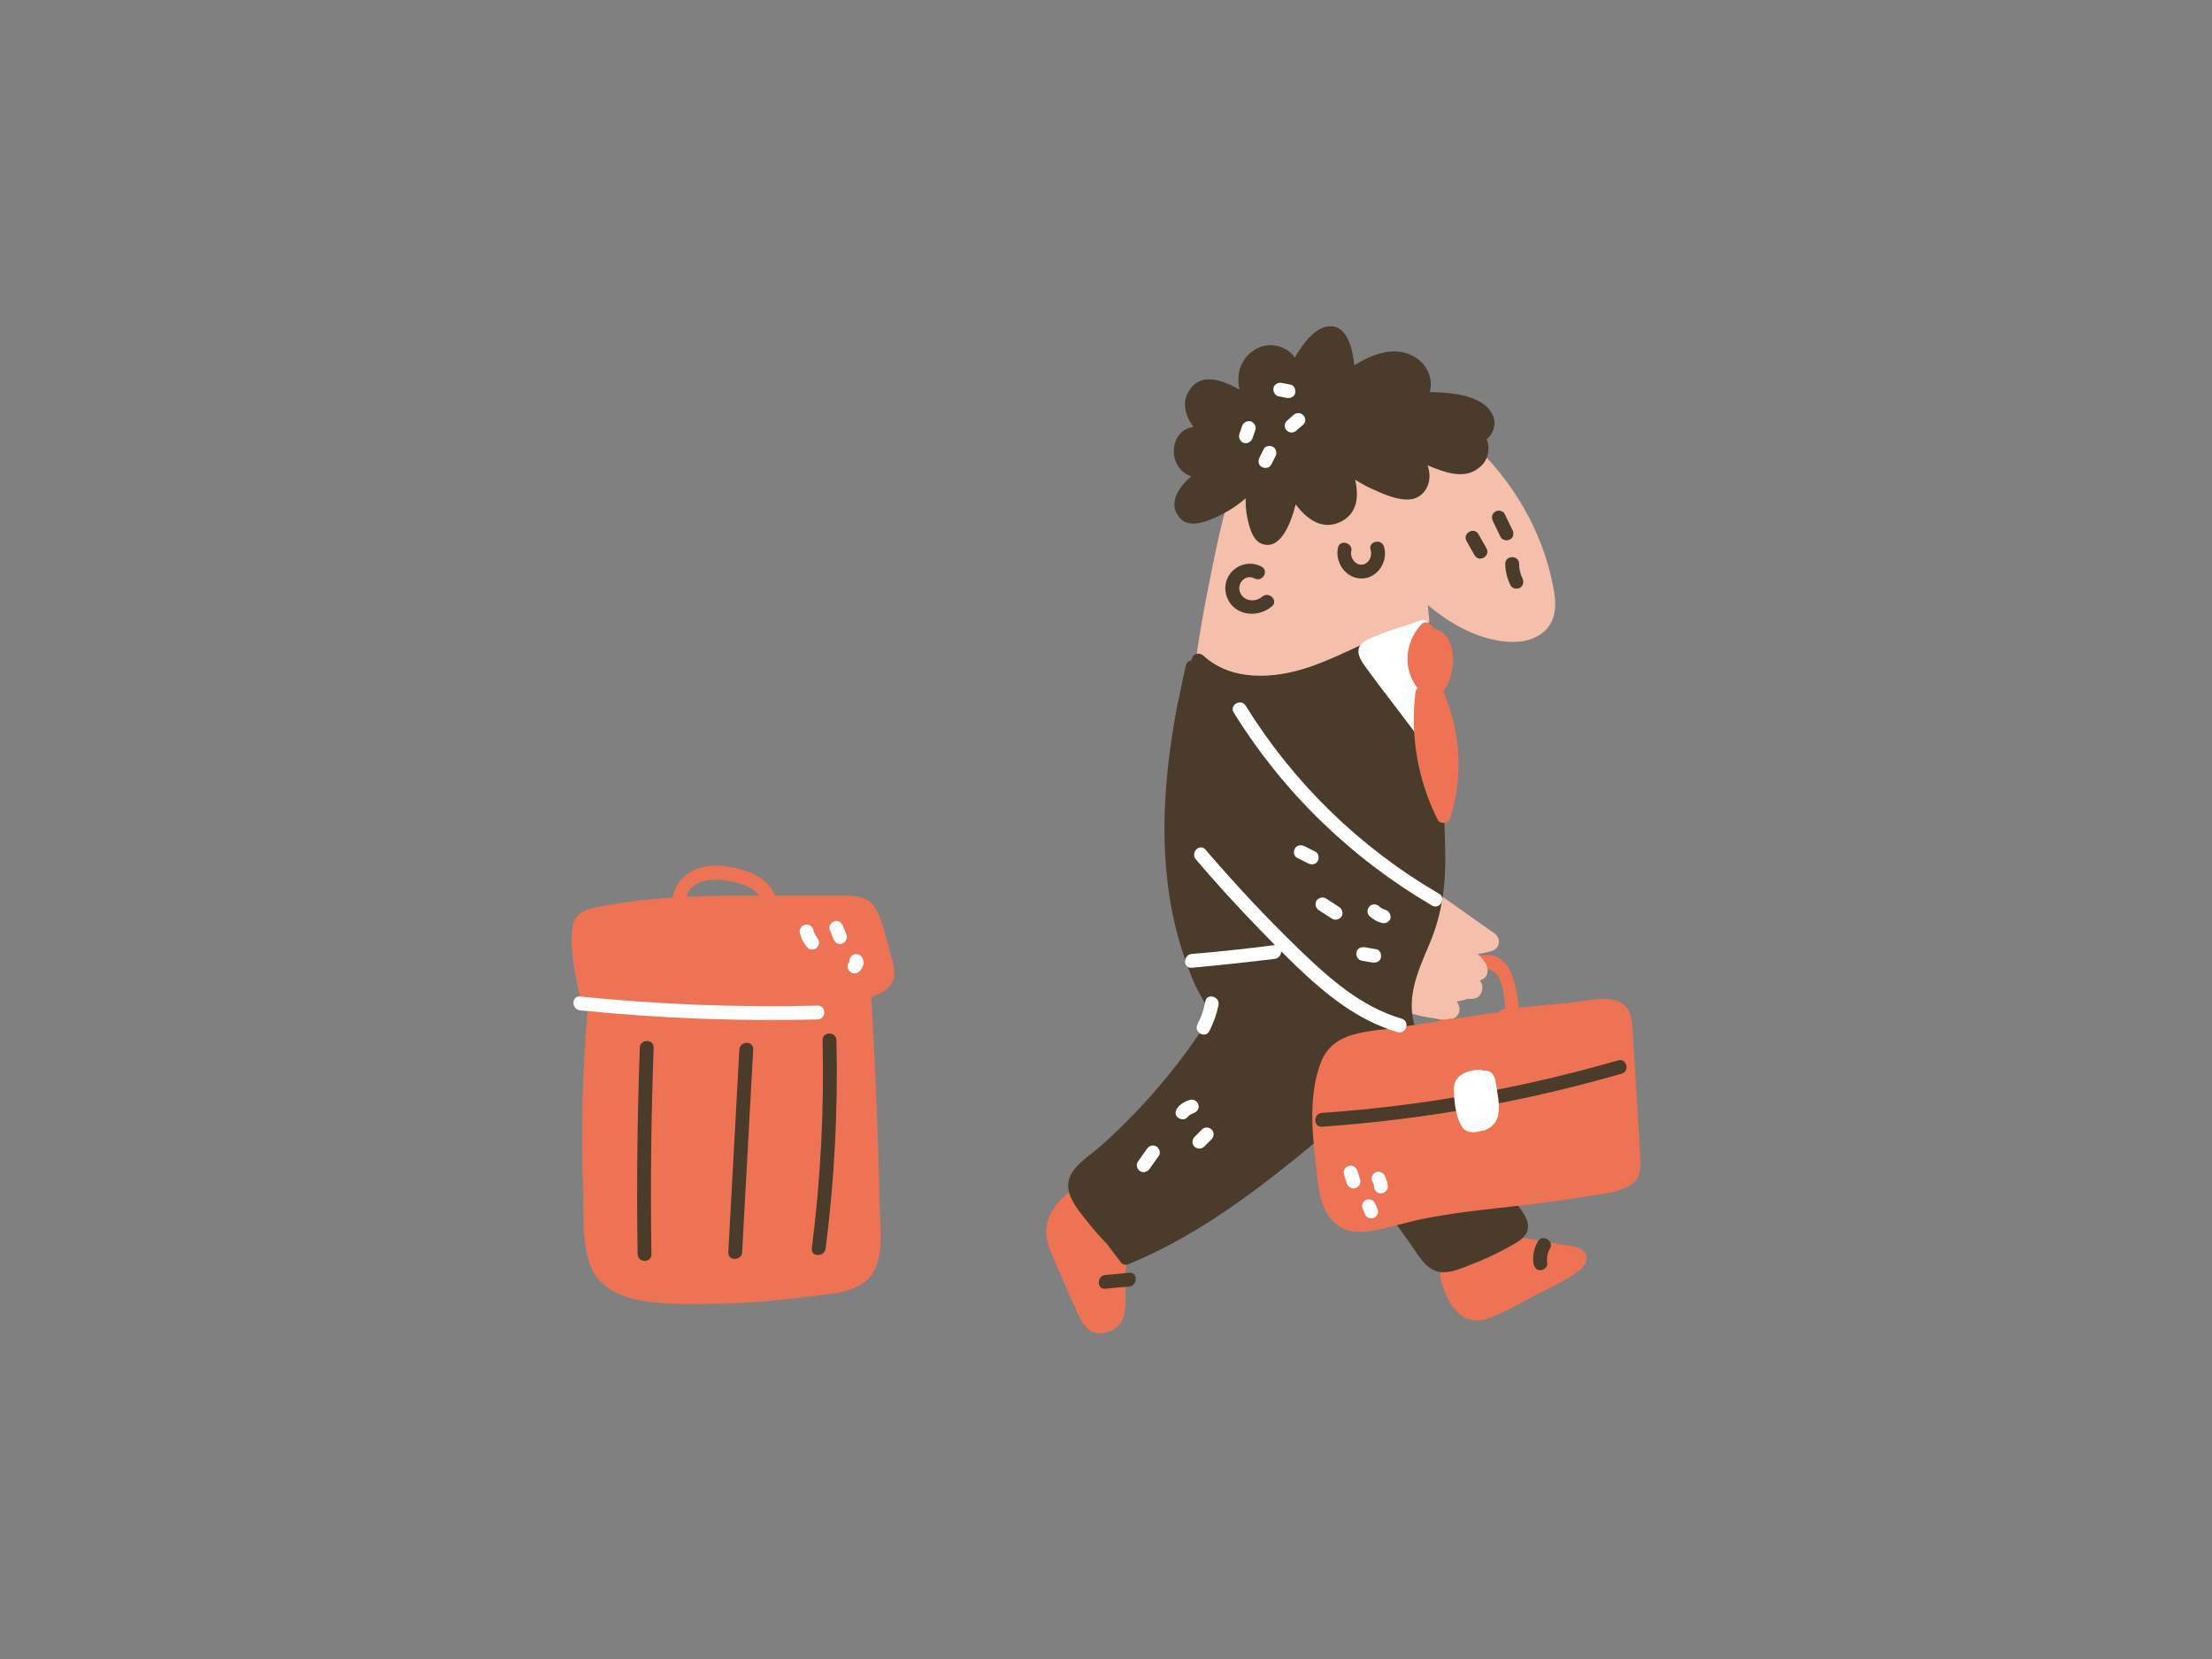 <?xml version="1.0" encoding="utf-8"?>
<!-- Generator: Adobe Illustrator 20.1.0, SVG Export Plug-In . SVG Version: 6.00 Build 0)  -->
<svg version="1.1" id="Capa_1" xmlns="http://www.w3.org/2000/svg" xmlns:xlink="http://www.w3.org/1999/xlink" x="0px" y="0px" viewBox="0 0 800 600" style="enable-background:new 0 0 800 600;" xml:space="preserve">

<rect x="0" y="0" width="800" height="600" fill="#808080" stroke="none"/>

<g>
	<path d="M565.2,452.5c-9.5,3.1-16.6-5.2-20.8-12.6c-4.8-8.5-8.9-17.4-13.3-26c-8.2-16.3-16.5-32.6-24.7-48.8
		c5.6,2.3,11.7,3.5,17.9,3.4c2.9,0,4.1-2.9,3-5.3c-0.1-0.3-0.3-0.6-0.4-1c1.9-0.3,3.8-0.8,5.8-1.7c2.2-0.9,2.1-4,0.7-5.5
		c-0.1-0.2-0.3-0.3-0.4-0.5c0.2,0,0.4-0.1,0.5-0.1c2-0.5,3.5-3.3,2.1-5.1c-1-1.4-2.1-2.7-3.1-4.1c2.4-0.1,4.7-0.6,7.1-1.3
		c3-0.9,3.3-4.7,0.8-6.4c-6.9-4.9-13.8-9.7-20.7-14.6c0-0.1,0-0.2,0-0.3c1.2-34.7,0.1-69.3-3.3-103.8c8.2,7,18.5,12.6,28.9,13.3
		c5.2,0.4,10.9-0.8,14.4-5c4.2-5.1,2.7-12,1.4-17.9c-5.8-25.7-23.2-48.6-46-61.6c-12.1-6.9-28-13.3-41.9-9
		c-12.2,3.8-19.3,14.9-23.7,26.1c-5.9,14.8-9.2,31.1-12.3,46.7c-3.5,17.2-6,34.5-7.6,52c-1.8,19-2.8,38.3-1.6,57.4
		c1.1,16.1,4.5,32.2,13.4,45.8c-0.2,0.2-0.4,0.4-0.5,0.6c-13.4,20.3-28.5,39.4-45.4,56.9c-3.9,4.1-8.4,7.8-12.1,12.1
		c-3,3.4-3.1,6.9-1.9,11.1c2.9,10.7,8.3,20.4,15.2,29c2.5,3.1,6.3-0.4,5.8-3.4c-0.7-4.6-1.4-9.7,0.1-14.2c1.6-5,6-7.3,10.3-9.7
		c8.8-4.9,17.5-10,25.9-15.6c15.2-10,29.6-21.2,43.3-33.3c12.2,20,25.1,39.7,38.7,58.8c5,7,9.7,17.5,19.8,14.7
		c10.2-2.8,19.8-8.8,28.1-15.3C571.4,456.1,568.3,451.4,565.2,452.5z" style="fill:#F4BFAB;"/>
	<path d="M572.6,452.4c-1.7-1.7-4.5-1.7-6.7-2.1c-3.2-0.6-6.5-1.1-9.7-1.7c-5-0.9-8.9-2-13.6,0
		c-6.7,2.9-13.3,5.9-19.9,8.9c-1.1,0.5-1.4,1.4-1.3,2.2c-0.5,0.5-0.7,1.3-0.5,2.1c1.9,8.6,7.2,18.8,17.7,14.9c5.4-2,10.5-5,15.6-7.7
		c5.6-2.9,12-5.7,17-9.6C573.6,457.6,575,454.8,572.6,452.4z" style="fill:#ED7354;"/>
	<path d="M410.2,443.1C406,437.2,400,432,395,426.8c-1.5-1.6-3.7-0.4-4.2,1.2c-0.1,0.1-0.2,0.1-0.3,0.2
		c-8.9,6.2-15.2,13.4-10.5,24.5c3,7.2,6.3,14.4,9.4,21.5c1.8,4.1,4.1,8.6,9.4,7.9c13.9-1.8,5-20,9.7-27.5
		C411.1,450.5,413.5,447.7,410.2,443.1z" style="fill:#ED7354;"/>
	<path d="M546.1,432.5c-13.2-18-25.2-37.8-33.5-58.6c-4.8-12-0.2-21.6,4.5-32.8c4.4-10.4,5.8-21.1,5.6-32.4
		c-0.5-27.2-3.2-54.5-4.8-81.6c-0.1-1.7-1.5-2.8-3.2-2.4c-14.6,3.5-27.2,11.8-41.3,16.6c-12.5,4.2-27.9,5.3-38.2-4.2
		c-1.1-1-3.2-1-3.9,0.5c-0.2,0.4-0.4,0.9-0.5,1.3c-0.9,0.1-1.6,0.6-1.9,1.8c-0.9,3.7-1.7,7.5-2.4,11.2c-0.8,3.1-1.3,6.2-1.8,9.3
		c-4.8,28-5.7,56.8,3.3,84c1.2,3.6,2.5,7.1,4,10.5c1.6,3.7,4.2,7.3,5.6,11.1c0.1,0.3,0.2,0.6,0.3,0.9c-0.1,0.1-0.2,0.2-0.3,0.3
		c-10.9,17.1-24.1,32.7-39.3,46.3c-5.5,4.9-14.5,9.4-11.3,18c1.5,4,4.7,7.5,7.3,10.8c2,2.5,4.1,4.8,6.3,7.1c1.6,2.2,3.2,4.3,4.9,6.5
		c0.5,0.6,1.7,0.9,2.4,0.6c27.9-11.4,51.4-30.4,74.3-49.6c5.7,9.5,11.7,18.9,18,28.1c3.2,4.7,6.5,9.4,9.9,14.1
		c2.4,3.4,4.9,8.1,9,9.7c4,1.5,8.6-0.6,12.3-2c5-1.9,9.8-4.1,14.4-6.7c2.8-1.6,6.5-3.2,6.8-6.9C552.9,439.7,548.5,435.8,546.1,432.5
		z" style="fill:#4A3B2A;"/>
	<path d="M540.1,150.7c-2.9-7.7-14.8-8.8-23-8.9c1.3-4.8-0.9-10.1-5.6-12.8c-7.3-4.1-15.1-0.9-21.7,3.1
		c-0.6-6-2.5-14-8.5-14.1c-5.3-0.1-9.9,5.9-13,11.3c-3.1-4.3-9.4-6-14.5-2.8c-5.4,3.4-6.7,9-5.5,14.4c-6-3.3-13.1-6-17.4-0.8
		c-3.9,4.8-2.4,10,0.7,14.3c-1.4,0.2-2.8,0.7-4.1,1.8c-2.5,2.1-3.4,5.7-2.8,8.9c0.8,3.8,3.1,6.1,6.1,7.2c-4.9,4.3-8.3,9.8-4.3,14.8
		c3.3,4.1,9.3,1.7,13.2,0c4-1.8,7.6-4.1,10.8-6.9c0,2.3,0.1,4.7,0.6,7c0.7,3.3,1.9,8.5,5.6,9.6c6.4,2,10.1-7.3,11.9-14.4
		c3.9,5.2,9.4,9.5,16.1,6.4c6.3-3,6.8-9.3,5.4-15.3c2.1,1.3,4.2,2.5,6.5,3.5c4,1.8,8.9,4,13.4,3.6c3.2-0.3,5.7-2.6,6.6-5.7
		c0.7-2.3,0.4-4.5-0.3-6.6c6.6,2.7,14.1,5.6,19.6,0c2.5-2.5,3-6.4,1.8-9.4C539.8,157,541.3,153.8,540.1,150.7z" style="fill:#4A3B2A;"/>
	<path d="M537.6,198.3c-1-1.7-1.9-3.4-2.9-5.1c-1.6-2.8-5.9-0.3-4.3,2.5l2.9,5.1C534.9,203.6,539.2,201.1,537.6,198.3z" style="fill:#4A3B2A;"/>
	<path d="M547,191.7c-0.9-1.9-1.9-3.9-2.8-5.8c-0.6-1.2-2.3-1.5-3.4-0.9c-1.2,0.7-1.5,2.2-0.9,3.4
		c0.9,1.9,1.9,3.9,2.8,5.8c0.6,1.2,2.3,1.5,3.4,0.9C547.4,194.4,547.6,193,547,191.7z" style="fill:#4A3B2A;"/>
	<path d="M550.6,209.1c-0.8-1.6-1.2-3.4-1.2-5.2c0-3.2-5-3.2-5,0c0,2.7,0.7,5.3,1.9,7.8c0.6,1.2,2.3,1.5,3.4,0.9
		C551,211.8,551.2,210.3,550.6,209.1z" style="fill:#4A3B2A;"/>
	<path d="M500.5,197.6c-1-3-5.8-1.7-4.8,1.3c0.7,2.1-0.5,4.9-2.9,5.3c-2.5,0.4-4.6-2.4-4.1-4.8c0.7-3.1-4.1-4.5-4.8-1.3
		c-1.2,5.5,3.1,11.5,9,11.1C498.4,208.9,502.2,202.8,500.5,197.6z" style="fill:#4A3B2A;"/>
	<path d="M456.5,215.8c-2.7,2.3-7.3,1.6-8.2-2.2c-0.7-3.1,2.4-6,5.4-4.4c2.9,1.5,5.4-2.8,2.5-4.3
		c-6.5-3.4-14.2,2.1-12.9,9.4c1.5,8,10.9,9.9,16.7,5C462.5,217.2,458.9,213.7,456.5,215.8z" style="fill:#4A3B2A;"/>
	<path d="M593.2,417.7c-0.4-7-0.9-14.1-1.3-21.1c-0.4-7.4-0.9-14.7-1.3-22.1c-0.3-4.3-0.2-9.7-4.6-12
		c-5.1-2.6-13.2-0.3-18.6,0.2c-6,0.6-12,1.1-18.1,1.7c-1.1-9.1-3-21.8-15.4-18.5c-10,2.7-15.4,13.6-13.2,23.3c0,0,0,0,0,0.1
		c-5.3,0.8-10.6,1.6-15.9,2.4c-10.1,1.5-22.6,1.2-27,12.3c-4.4,11.3-3.4,24.3-2,36.1c1,8.3,1.1,20.1,10,24.2c4.1,1.9,8.7,1.3,13,0.4
		c6-1.4,11.9-3.2,18-4.3c12.8-2.4,25.9-3.5,38.9-5.1c5.7-0.7,11.5-1.5,17.2-2.5c5.3-0.9,12.7-1.3,17.2-4.5
		C593.7,425.8,593.4,421.6,593.2,417.7z M525.6,367.9c-1.5-6.6,1.8-13.9,8.2-16.6c9.3-3.9,10,7,10.6,13.6l-0.3,0
		c-0.9,0.1-1.5,0.5-1.9,1.1c-5.5,0.8-11,1.7-16.5,2.5C525.7,368.4,525.6,368.2,525.6,367.9z" style="fill:#ED7354;"/>
	<path d="M321.3,342.2c-1-3.9-2.1-7.9-3.6-11.7c-2.8-6.8-8.4-6.6-14.8-6.6c-7.6,0-15.2,0-22.7,0
		c-2.2-7-11.5-9.8-18.2-10.7c-8.4-1.1-17.2,2.6-18.7,11.4c-7.3,0.5-14.6,1.2-21.8,2.5c-5.7,1-13.7,1.3-14.5,8.3
		c-1,8,1,17.4,2.8,25.2c0.2,1.1,1.4,1.8,2.4,1.8c0.2,0,0.4,0,0.6,0c0,0,0,0.1,0,0.1c-2.1,22.6-2.8,45.4-1.9,68.1
		c0.3,8.7-0.6,19.7,3,27.9c2.9,6.8,9.7,10.2,16.7,11.6c9.4,1.9,19.5,1.6,29.1,1.4c10.7-0.2,21.3-1.1,31.9-2.5c7.6-1,18.6-1,23.6-7.9
		c5-7.1,3-18.2,2.9-26.2c-0.5-24.8-1.5-49.6-3-74.3c4.2-1.5,8.1-3.6,8.4-8.2C323.5,349.2,322.1,345.4,321.3,342.2z M264.1,318.7
		c3.3,0.7,8.4,2.1,10.5,5.2c-8.7,0-17.5,0-26.3,0.4C250,317.8,258.6,317.5,264.1,318.7z" style="fill:#ED7354;"/>
	<path d="M530,341.6c-1.6-1.1-3.7,0.4-3.8,2.1c-0.7,0.7-1,1.8-0.4,2.9c0.3,0.5,0.5,1,0.8,1.4c-1,0.1-2,0.4-2.9,1.1
		c-0.1,0.1-0.1,0.1-0.2,0.2c-0.7,0.3-1.2,1-1.4,1.7c-0.6,1.1-0.8,2.2-0.6,3.4c0,0,0,0,0,0c-2.6,1.1-3.1,2.8-2.7,4.6
		c-0.6,0.5-0.9,1.3-0.9,2.2c-1.2,0-2,1.1-2,2.3c-0.9,1.2-0.8,3.5,1.1,4.2c2,0.7,5,1.5,7.2,0.7c1.6,0.1,2.9-0.5,3.5-2.3
		c0.6-1.9-0.4-3.5-1.9-4.7c0.3-0.2,0.6-0.4,0.9-0.6c0.6,0.2,1.2,0.1,1.6-0.1c0.2,0.1,0.4,0.1,0.7,0.2c2.3,0.5,5.4,0.9,6.6-1.6
		c0.9-1.8,0.6-3.4-0.4-4.7c1-0.3,1.9-0.9,2.4-1.8C539.8,348.3,532.7,343.4,530,341.6z" style="fill:#F4BFAB;"/>
	<path d="M585.2,383.5c-35,10.1-70.8,16.5-107.1,19c-3.2,0.2-3.2,5.2,0,5c36.7-2.6,73.1-9,108.4-19.2
		C589.6,387.4,588.3,382.6,585.2,383.5z" style="fill:#4A3B2A;"/>
	<path d="M541.1,392.4c-0.3-1.8-0.5-3.9-2.3-4.8c-0.8-0.4-1.5-0.5-2.2-0.3c-0.7-0.4-1.5-0.5-2.5-0.4
		c-4.1,0.4-8.3,2.4-8.3,6.8c0,4.2,0.7,11.1,3.4,14.4c1.4,1.7,4.2,1.6,6.6,0.9c0.8-0.1,1.6-0.3,2.4-0.8c0.7-0.4,1.2-0.8,1.7-1.3
		C543.5,403.6,541.7,396.5,541.1,392.4z" style="fill:#FFFFFF;"/>
	<path d="M491.9,426.6c-0.3-1.1-0.6-2.1-1-3.2c-0.4-1.2-1.8-2.2-3.1-1.7c-1.3,0.4-2.2,1.7-1.7,3.1
		c0.3,1.1,0.6,2.1,1,3.2c0.4,1.2,1.8,2.2,3.1,1.7C491.4,429.3,492.3,428,491.9,426.6z" style="fill:#FFFFFF;"/>
	<path d="M500.7,425c-0.6-1.1-2.3-1.6-3.4-0.9c-1.2,0.7-1.6,2.2-0.9,3.4c0.1,0.1,0.2,0.3,0.3,0.5c0,0.1,0.1,0.2,0.1,0.3
		c0,0.2,0.1,0.3,0.1,0.5c0,0.1,0,0.2,0,0.3c0.1,1.3,1.1,2.6,2.5,2.5c1.3-0.1,2.6-1.1,2.5-2.5C501.8,427.6,501.4,426.3,500.7,425z" style="fill:#FFFFFF;"/>
	<path d="M498.3,437.6c-0.3-0.7-0.6-1.3-0.8-2c-0.3-0.6-0.5-1.1-1.1-1.5c-0.5-0.3-1.3-0.4-1.9-0.3
		c-0.6,0.2-1.2,0.6-1.5,1.1c-0.3,0.5-0.5,1.3-0.3,1.9c0.3,0.7,0.6,1.3,0.8,2c0.3,0.6,0.5,1.1,1.1,1.5c0.5,0.3,1.3,0.4,1.9,0.3
		c0.6-0.2,1.2-0.6,1.5-1.1C498.3,438.9,498.6,438.2,498.3,437.6z" style="fill:#FFFFFF;"/>
	<path d="M556.2,449c-1.4,2.4-2,5.2-1.6,7.9c0.2,1.3,1,2.5,2.5,2.5c1.2,0,2.7-1.2,2.5-2.5c-0.3-1.9,0-3.7,1-5.4
		C562.1,448.7,557.8,446.2,556.2,449z" style="fill:#4A3B2A;"/>
	<path d="M408.4,460.3c-2.9,0.3-5.8,0.6-8.6,0.8c-3.2,0.3-3.2,5.3,0,5c2.9-0.3,5.8-0.6,8.6-0.8
		C411.5,465,411.6,460,408.4,460.3z" style="fill:#4A3B2A;"/>
	<path d="M524.1,272.7c-2.9-15.2-5.2-30.6-6.8-46c-0.2-1.5-1.5-3-3.2-2.4c-6.4,2.3-13.7,4.1-19.8,7.2
		c-4.6,2.3-3.2,6-0.6,9.5c4.6,6.3,9.4,12.5,14.1,18.7c2.2,2.9,4.3,5.7,6.5,8.6c0.9,1.2,1.8,2.9,3.2,3.6c0.8,1.1,1.7,2.2,2.5,3.2
		C521.7,277.2,524.6,274.8,524.1,272.7z" style="fill:#FFFFFF;"/>
	<path d="M522,250.2c0-0.1-0.1-0.1-0.1-0.2c0.1-0.1,0.1-0.1,0.2-0.2c3.8-4.8,4.7-14.4,1.2-19.4c-1.1-1.6-3-2.7-5-3.2
		c-0.4-1.7-2.6-3-4.2-1.4c-4.7,4.9-6.3,12.1-4,18.5c0.5,1.5,1.5,3.2,2.6,4.6c-0.4,0.4-0.7,0.9-0.8,1.6c-1.9,15.9,0.9,31.6,8,45.9
		c1,2,4,1.3,4.6-0.6C529.3,280.7,528.3,264.8,522,250.2z" style="fill:#ED7354;"/>
	<path d="M520.4,323.2c-28.5-16.6-52.5-39.9-69.9-68c-1.7-2.7-6-0.2-4.3,2.5c17.8,28.8,42.5,52.7,71.7,69.8
		C520.7,329.1,523.2,324.8,520.4,323.2z" style="fill:#FFFFFF;"/>
	<path d="M506.9,368.4c-14.7-4.3-26.2-14.6-37-25c-11.9-11.5-23.2-23.6-33.9-36.1c-2.1-2.5-5.6,1.1-3.5,3.5
		c9.1,10.7,18.7,21,28.6,31c0,0,0,0-0.1,0c-10,1.3-20,2.4-30,3.2c-3.2,0.3-3.2,5.3,0,5c10-0.9,20-2,30-3.2c1.5-0.2,2.3-1.5,2.4-2.7
		c1.8,1.8,3.7,3.6,5.5,5.4c10.7,10.2,22.2,19.6,36.6,23.8C508.7,374.1,510,369.3,506.9,368.4z" style="fill:#FFFFFF;"/>
	<path d="M435.9,362.2c-0.5,2.9-1.4,5.6-2.8,8.2c-1.5,2.9,2.8,5.4,4.3,2.5c1.5-3,2.6-6.1,3.3-9.4
		C441.3,360.4,436.5,359,435.9,362.2z" style="fill:#FFFFFF;"/>
	<path d="M484.3,328l-4.8-3.1c-1.1-0.7-2.8-0.2-3.4,0.9c-0.7,1.2-0.2,2.7,0.9,3.4c1.6,1,3.2,2.1,4.8,3.1
		c1.1,0.7,2.8,0.2,3.4-0.9C485.9,330.3,485.5,328.8,484.3,328z" style="fill:#FFFFFF;"/>
	<path d="M497.7,343.3c-1.3-0.2-2.7-0.5-4-0.7c-1.3-0.2-2.8,0.3-3.1,1.7c-0.3,1.2,0.4,2.8,1.7,3.1
		c1.3,0.2,2.7,0.5,4,0.7c1.3,0.2,2.8-0.3,3.1-1.7C499.7,345.1,499.1,343.5,497.7,343.3z" style="fill:#FFFFFF;"/>
	<path d="M501.1,329.1c-0.3-0.1-0.6-0.2-0.8-0.3c0,0,0,0,0,0c-0.1-0.1-0.3-0.1-0.4-0.2c-0.2-0.1-0.4-0.2-0.6-0.4
		c0,0-0.4-0.3-0.5-0.4c-0.9-0.9-2.6-1-3.5,0c-0.9,1-1,2.6,0,3.5c1.3,1.2,2.8,2.1,4.5,2.5c1.3,0.3,2.8-0.4,3.1-1.7
		C503.1,330.9,502.4,329.4,501.1,329.1z" style="fill:#FFFFFF;"/>
	<path d="M475.7,308c-1.3-0.7-2.7-1.3-4-2c-1.2-0.6-2.8-0.3-3.4,0.9c-0.6,1.1-0.4,2.8,0.9,3.4c1.3,0.7,2.7,1.3,4,2
		c1.2,0.6,2.8,0.3,3.4-0.9C477.2,310.3,476.9,308.6,475.7,308z" style="fill:#FFFFFF;"/>
	<path d="M236.4,378.9c0.1-3.2-4.9-3.2-5,0c-0.9,24.9-1.2,49.8-0.8,74.7c0.1,3.2,5.1,3.2,5,0
		C235.2,428.7,235.5,403.8,236.4,378.9z" style="fill:#4A3B2A;"/>
	<path d="M267.4,379.6c-1.3,24.4-2.7,48.9-4,73.3c-0.2,3.2,4.8,3.2,5,0c1.3-24.4,2.7-48.9,4-73.3
		C272.6,376.3,267.6,376.4,267.4,379.6z" style="fill:#4A3B2A;"/>
	<path d="M302.5,376.2c-0.1-3.2-5.1-3.2-5,0c0.6,25.2-0.7,50.3-3.9,75.3c-0.4,3.2,4.6,3.2,5,0
		C301.8,426.5,303.1,401.4,302.5,376.2z" style="fill:#4A3B2A;"/>
	<path d="M295.7,363.7c-28.7,0.7-57.4-0.4-85.9-3.3c-3.2-0.3-3.2,4.7,0,5c28.6,2.9,57.2,4,85.9,3.3
		C298.9,368.6,298.9,363.6,295.7,363.7z" style="fill:#FFFFFF;"/>
	<path d="M295.5,339.1c-0.6-0.7-1.1-1.8-1.4-2.9c-0.3-1.3-1.8-2.2-3.1-1.7c-1.3,0.4-2.1,1.7-1.7,3.1
		c0.5,1.9,1.4,3.6,2.7,5.1c0.8,1,2.7,0.9,3.5,0C296.5,341.6,296.4,340.2,295.5,339.1z" style="fill:#FFFFFF;"/>
	<path d="M306.2,338.2c-0.4-1.1-0.9-2.2-1.3-3.3c-0.5-1.2-1.7-2.2-3.1-1.7c-1.2,0.4-2.3,1.8-1.7,3.1
		c0.4,1.1,0.9,2.2,1.3,3.3c0.5,1.2,1.7,2.2,3.1,1.7C305.6,340.9,306.7,339.5,306.2,338.2z" style="fill:#FFFFFF;"/>
	<path d="M311.8,346.3c-0.5-1.2-2.4-1.6-3.4-0.9c-0.9,0.6-1.3,1.6-1.2,2.5c-0.7,0.8-0.9,2-0.3,2.9
		c0.7,1.1,2.2,1.7,3.4,0.9c0.9-0.6,1.5-1.4,1.8-2.4C312.5,348.3,312.3,347.3,311.8,346.3z" style="fill:#FFFFFF;"/>
	<path d="M418.2,414.6c-1.3-0.7-2.6-0.2-3.4,0.9l-3.3,4.7c-0.8,1.1-0.2,2.8,0.9,3.4c1.3,0.7,2.6,0.2,3.4-0.9
		c1.1-1.6,2.2-3.1,3.3-4.7C419.9,416.9,419.3,415.3,418.2,414.6z" style="fill:#FFFFFF;"/>
	<path d="M433.4,399.5c-0.4-1.3-1.7-2.1-3.1-1.7c-1.7,0.5-3.3,1.4-4.4,2.8c-0.8,1-1.1,2.6,0,3.5c0.9,0.8,2.6,1.1,3.5,0
		c0.2-0.2,0.4-0.4,0.6-0.6c0.1-0.1,0.1-0.1,0.2-0.2c0,0,0.1-0.1,0.2-0.1c0.2-0.1,0.5-0.3,0.7-0.4c0.2,0,0.3-0.1,0.5-0.2
		C433,402.2,433.9,400.7,433.4,399.5z" style="fill:#FFFFFF;"/>
	<path d="M438.2,408.5c-1-0.9-2.5-1-3.5,0c-0.9,0.9-1.8,1.8-2.7,2.7c-0.9,0.9-1,2.6,0,3.5c1,0.9,2.5,1,3.5,0
		c0.9-0.9,1.8-1.8,2.7-2.7C439.1,411.1,439.2,409.4,438.2,408.5z" style="fill:#FFFFFF;"/>
	<path d="M460.4,161.6c-1.1-0.6-2.8-0.4-3.4,0.9l-1.5,3c-0.6,1.2-0.4,2.8,0.9,3.4c1.1,0.6,2.8,0.4,3.4-0.9
		c0.5-1,1-2,1.5-3C461.9,163.9,461.6,162.3,460.4,161.6z" style="fill:#FFFFFF;"/>
	<path d="M452.3,152.4c-1.4-0.3-2.6,0.4-3.1,1.7c-0.3,1-0.7,2-1,3c-0.4,1.2,0.5,2.8,1.7,3.1c1.4,0.3,2.6-0.4,3.1-1.7
		c0.3-1,0.7-2,1-3C454.5,154.2,453.5,152.7,452.3,152.4z" style="fill:#FFFFFF;"/>
	<path d="M466.7,139.1c-1-0.2-2-0.4-3-0.6c-1.3-0.3-2.8,0.4-3.1,1.7c-0.3,1.2,0.4,2.8,1.7,3.1l3,0.6
		c1.3,0.3,2.8-0.4,3.1-1.7C468.7,140.9,468.1,139.3,466.7,139.1z" style="fill:#FFFFFF;"/>
	<path d="M471.3,150.1c-1-1-2.5-0.9-3.5,0c-0.8,0.7-1.6,1.4-2.4,2.1c-1,0.9-1,2.7,0,3.5c1,1,2.5,0.9,3.5,0l2.4-2.1
		C472.3,152.8,472.3,151,471.3,150.1z" style="fill:#FFFFFF;"/>
</g>
</svg>

